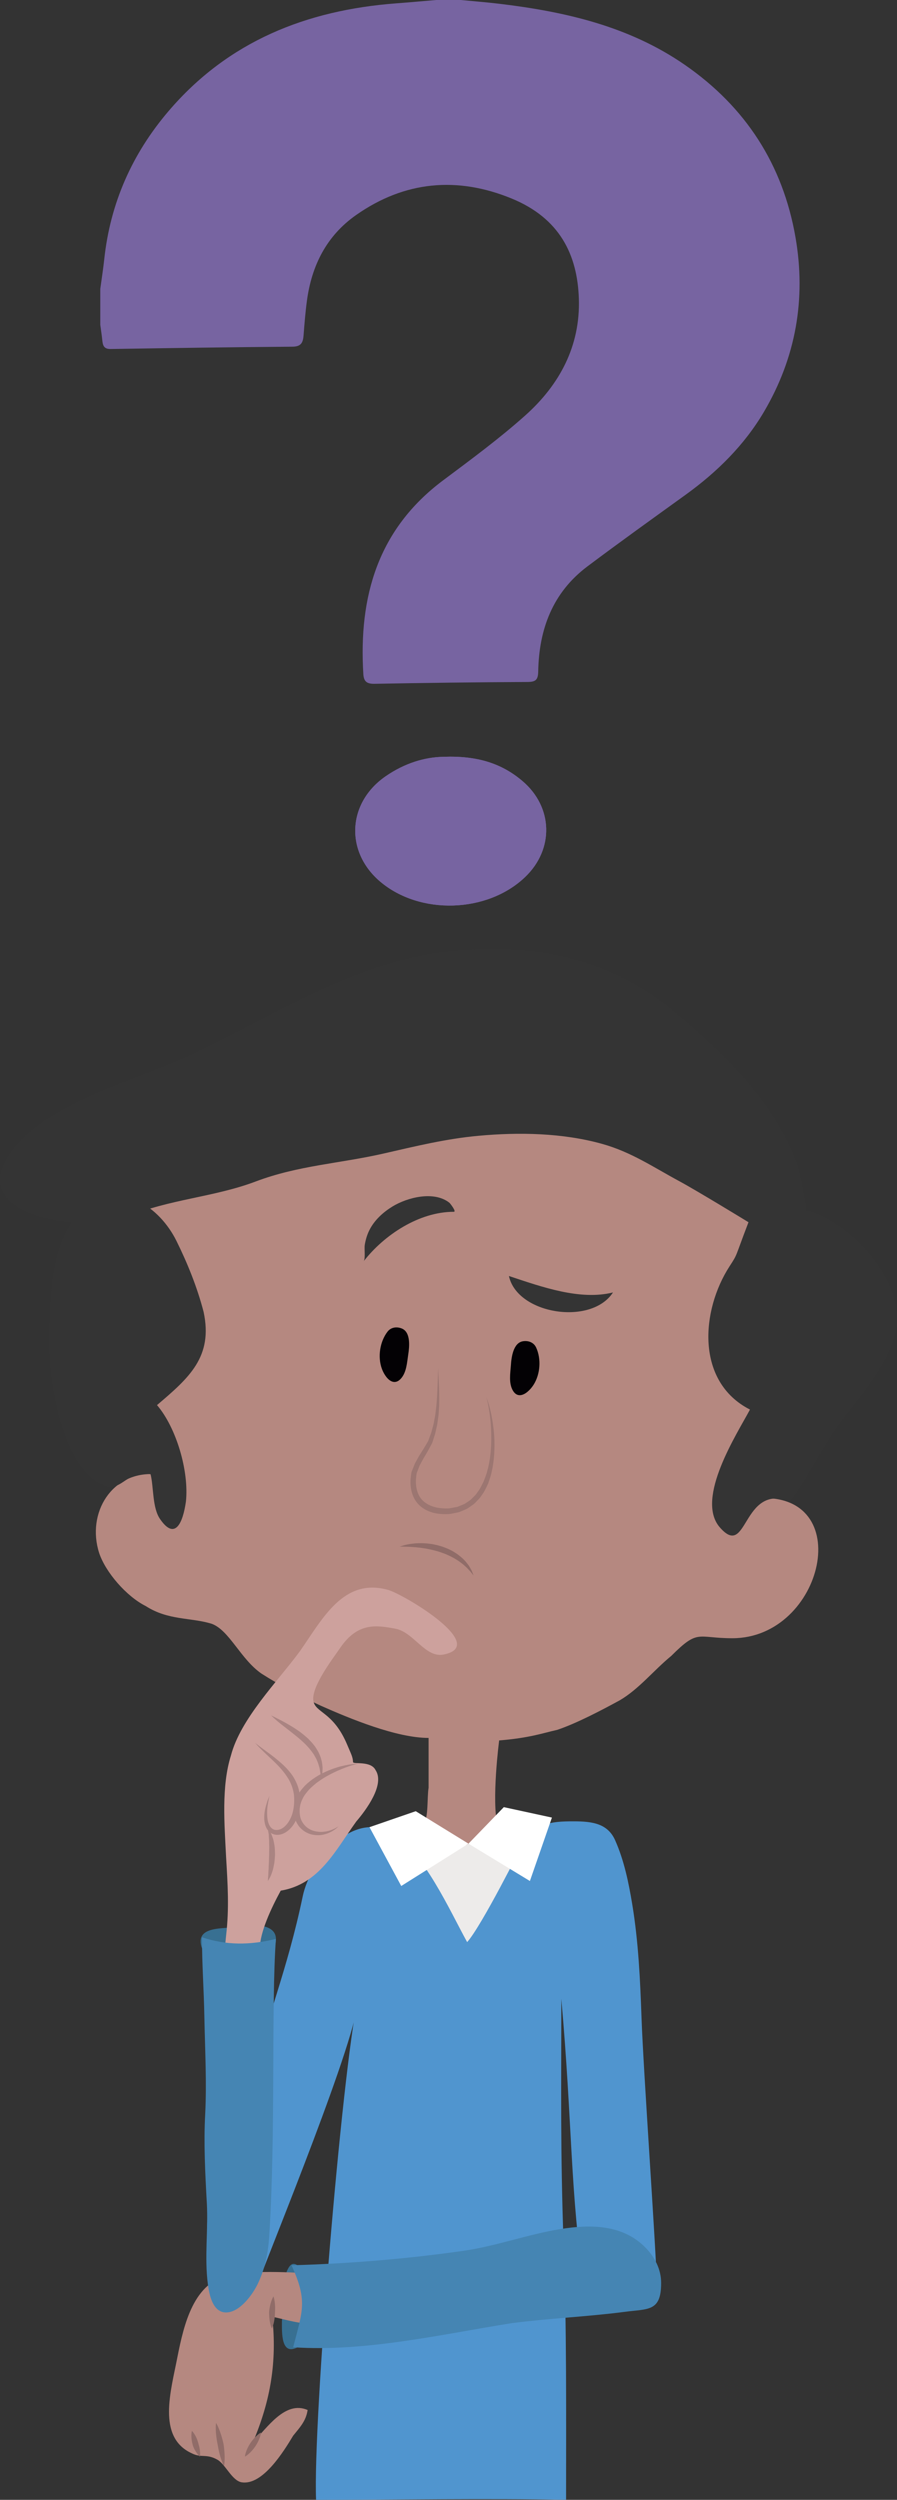 <?xml version="1.0" encoding="utf-8"?>
<!-- Generator: Adobe Illustrator 16.0.0, SVG Export Plug-In . SVG Version: 6.00 Build 0)  -->
<!DOCTYPE svg PUBLIC "-//W3C//DTD SVG 1.1//EN" "http://www.w3.org/Graphics/SVG/1.1/DTD/svg11.dtd">
<svg version="1.1" id="Capa_1" xmlns="http://www.w3.org/2000/svg" xmlns:xlink="http://www.w3.org/1999/xlink" x="0px" y="0px"
	 width="151.646px" height="422.398px" viewBox="0 0 151.646 422.398" enable-background="new 0 0 151.646 422.398"
	 xml:space="preserve">
<rect x="0" y="0" width="151.646" height="422.398" fill="#333333" stroke="none"/>
<g>
	<g>
		<g>
			<g>
				<path fill="#B58880" d="M132.839,226.207c0.061-1.014,0.108-2.026,0.145-3.037c0.312-9.025-1.836-19.769-7.552-27.044
					c-4.889-6.248-15.213-15.247-22.819-17.689c-18.746-6.251-41.566-3.772-58.953,4.106c-12.771,5.705-23.363,17.656-23.363,39.119
					c0,13.585,3.531,18.204,5.977,27.439c-7.336-0.542-11.683,6.521-9.51,13.312c1.087,3.261,4.618,7.336,7.879,8.966
					c3.805,2.445,7.605,1.901,11.139,2.988c2.987,1.088,4.889,5.979,8.422,8.423c2.99,1.9,6.518,3.803,10.051,5.433
					c4.892,2.174,12.77,5.435,18.203,5.435c0,2.715,0,5.704,0,8.422c-0.271,1.629,0,4.891-0.814,6.248
					c-1.358,1.902-1.358,1.088-3.804,1.631c-4.074,1.086-7.607-2.446-4.619,5.16c1.831,4.663,4.619,8.966,7.609,12.498
					c2.171,2.444,8.147,10.865,11.952,10.051c3.26-0.542,7.605-10.051,8.693-13.04c2.174-4.89,7.955-15.61,2.98-15.945
					c-4.9-0.331-9.23,4.535-10.317-0.084c-1.085-4.347,0.249-14.518,0.249-14.518c5.185-0.423,7.359-1.241,9.804-1.783
					c3.261-1.086,7.587-3.362,10.575-4.993c3.26-1.902,5.727-5.059,8.715-7.504c4.617-4.618,4.347-2.988,10.324-2.988
					c15.484,0,21.189-24.992,4.074-23.635c1.109-0.088,3.15-12.445,3.428-13.988C132.071,234.896,132.575,230.559,132.839,226.207z"
					/>
			</g>
			<polygon fill="#EDEBEA" points="82.431,309.814 88.017,314.172 79.296,328.964 69.598,315.837 74.888,310.741 78.808,311.772 			
				"/>
			<g>
				<path fill="#906C68" d="M80.062,266.217c0,0-0.143-0.176-0.393-0.484c-0.113-0.164-0.28-0.338-0.463-0.528
					c-0.176-0.198-0.386-0.407-0.636-0.62c-0.231-0.229-0.521-0.432-0.812-0.657c-0.293-0.223-0.635-0.415-0.973-0.627
					c-0.353-0.196-0.72-0.384-1.107-0.552c-0.376-0.189-0.79-0.316-1.192-0.463c-0.812-0.283-1.66-0.462-2.459-0.621
					c-0.404-0.044-0.793-0.136-1.168-0.164c-0.373-0.038-0.729-0.081-1.059-0.097c-0.66-0.05-1.219-0.062-1.611-0.063
					c-0.396-0.007-0.623-0.011-0.623-0.011s0.217-0.068,0.596-0.187c0.383-0.109,0.941-0.245,1.625-0.313
					c0.341-0.048,0.713-0.071,1.107-0.074c0.396-0.022,0.813,0.013,1.246,0.036c0.428,0.062,0.879,0.081,1.322,0.196
					c0.449,0.084,0.895,0.218,1.342,0.351c0.434,0.17,0.877,0.319,1.284,0.537c0.421,0.188,0.798,0.445,1.167,0.683
					c0.713,0.511,1.324,1.069,1.734,1.638c0.225,0.266,0.395,0.54,0.529,0.793c0.149,0.243,0.256,0.458,0.322,0.646
					C79.981,266.005,80.062,266.217,80.062,266.217z"/>
			</g>
			<g>
				<path fill="#9C7671" d="M82.235,236.062c0.222,0.664,0.451,1.324,0.607,2.013c0.186,0.681,0.295,1.375,0.424,2.067
					c0.098,0.696,0.21,1.395,0.254,2.099c0.079,0.703,0.067,1.41,0.08,2.118c-0.017,0.707-0.039,1.417-0.117,2.123
					c-0.08,0.707-0.169,1.414-0.342,2.111c-0.119,0.707-0.391,1.383-0.609,2.07c-0.314,0.655-0.596,1.33-1.049,1.919
					c-0.201,0.308-0.407,0.612-0.685,0.865c-0.267,0.257-0.496,0.558-0.799,0.774l-0.922,0.639c-0.319,0.192-0.68,0.307-1.02,0.461
					c-0.174,0.067-0.343,0.156-0.521,0.204l-0.545,0.111c-0.377,0.064-0.699,0.164-1.123,0.195
					c-0.671,0.041-1.474,0.006-2.196-0.123c-0.735-0.146-1.466-0.411-2.112-0.842c-0.646-0.426-1.205-1.019-1.555-1.716
					c-0.357-0.692-0.531-1.45-0.59-2.197c-0.065-0.751,0.036-1.485,0.151-2.206l0.005-0.028l0.005-0.013l0.569-1.429l0.729-1.31
					l0.781-1.24l0.732-1.229l-0.014,0.028l0.536-1.452l0.403-1.501l0.281-1.534l0.182-1.558c0.093-1.043,0.156-2.094,0.191-3.147
					l0.112-3.164l0.146,3.164c0.038,1.057,0.048,2.115,0.026,3.179l-0.109,1.594l-0.223,1.589l-0.352,1.572l-0.494,1.539
					l-0.004,0.011l-0.01,0.019c-0.467,0.889-0.944,1.751-1.453,2.568l-0.676,1.253l-0.495,1.294l0.01-0.04
					c-0.095,0.658-0.178,1.324-0.109,1.971c0.06,0.644,0.216,1.271,0.509,1.82c0.579,1.124,1.758,1.766,3.017,2.037
					c0.655,0.117,1.257,0.163,1.983,0.134c0.271-0.018,0.631-0.11,0.942-0.16l0.485-0.088c0.158-0.04,0.303-0.118,0.455-0.175
					c0.296-0.133,0.616-0.222,0.896-0.387l0.811-0.545c0.269-0.185,0.472-0.453,0.712-0.674c0.25-0.217,0.438-0.489,0.623-0.767
					c0.418-0.519,0.678-1.144,0.988-1.739c0.229-0.635,0.514-1.255,0.654-1.927c0.193-0.656,0.308-1.333,0.414-2.013
					c0.104-0.68,0.155-1.371,0.201-2.06c0.056-1.382,0.031-2.771-0.089-4.159c-0.08-0.688-0.143-1.387-0.278-2.068
					C82.555,237.428,82.399,236.743,82.235,236.062z"/>
			</g>
			<g>
				<path fill="#030104" d="M64.561,231.288c-0.745-2.035-0.329-4.591,0.94-6.259c0.566-0.746,1.51-0.91,2.404-0.561
					c1.574,0.617,1.312,3.117,1.108,4.423c-0.209,1.329-0.272,3.043-1.289,4.11c-0.854,0.898-1.752,0.511-2.423-0.354
					C64.985,232.237,64.741,231.777,64.561,231.288z"/>
			</g>
			<g>
				<path fill="#030104" d="M90.187,234.017c1.172-1.822,1.33-4.406,0.457-6.312c-0.389-0.853-1.273-1.22-2.222-1.075
					c-1.671,0.258-1.968,2.753-2.052,4.07c-0.091,1.344-0.404,3.029,0.355,4.293c0.637,1.066,1.597,0.883,2.44,0.187
					C89.564,234.849,89.904,234.454,90.187,234.017z"/>
			</g>
			<g>
				<path fill="#343434" d="M103.632,218.383c-5.555,1.388-12.037-0.929-17.594-2.778
					C87.427,222.088,99.948,224.049,103.632,218.383"/>
			</g>
			<g>
				<path fill="#343434" d="M76.724,204.756c-5.9,0-11.797,3.93-15.235,8.352c0.312-0.401,0.077-2.176,0.173-2.742
					c0.15-0.889,0.396-1.748,0.809-2.553c0.854-1.672,2.296-2.98,3.875-3.949c2.517-1.541,7.021-2.691,9.624-0.639
					C76.1,203.329,77.216,204.756,76.724,204.756z"/>
			</g>
			<g>
				<path fill="#343434" d="M8.339,223.564c0.303-6.221,0.645-15.192,6.008-19.441c6.08-4.818,12.65-0.156,15.475,5.538
					c1.901,3.839,3.516,7.853,4.598,12.001c1.631,7.607-2.443,11.14-7.877,15.758c3.26,3.803,5.434,11.141,4.89,16.301
					c-0.543,3.804-1.903,6.521-4.348,2.99c-1.358-1.901-1.085-5.435-1.63-7.609c-4.348-0.813-4.889,3.533-8.422,1.632
					C9.427,246.93,7.795,229.27,8.339,223.564z"/>
			</g>
			<g>
				<path fill="#343434" d="M134.396,195.793c-3.803-9.78-11.409-17.115-19.288-23.907c-11.683-10.323-26.081-13.04-41.294-10.866
					c-14.672,2.171-27.711,10.594-40.75,16.843c-9.511,4.618-24.996,8.15-31.246,16.844c-8.146,11.333,13.361,13.592,19.746,10.88
					c6.961-2.957,14.623-3.287,21.674-5.954c7.178-2.713,14.213-3.028,21.652-4.729c5.359-1.225,10.5-2.487,15.979-2.987
					c6.875-0.632,14.258-0.497,20.928,1.366c4.929,1.376,8.623,3.918,13.041,6.3c3.055,1.646,11.701,6.936,11.701,6.936
					c-2.374,6.178-1.768,5.237-3.199,7.445c-4.846,7.484-5.749,19.518,3.449,24.211c-2.173,4.075-9.238,14.942-5.16,19.832
					c4.89,5.706,3.67-7.407,11.953-4.347c3.26-4.346,5.432-9.235,8.693-13.583c3.26-4.347,8.15-9.78,9.237-15.486
					c1.358-8.421-7.88-18.201-15.214-20.103C136.298,204.487,135.481,197.968,134.396,195.793z"/>
			</g>
			<g>
				<path fill="#5095CF" d="M88.21,311.859c2.385-3.338,3.834-4.07,8.152-4.107c3.23-0.025,6.25,0.094,7.626,3.18
					c1.519,3.407,2.29,7.153,2.896,10.818c1.052,6.373,1.349,12.824,1.574,19.268c0.318,9.023,2.473,39.275,2.574,44.735
					c0.109,5.864-11.546,5.163-12.227,0.734c-2.443-15.867-2.008-27.484-3.91-48.763c0,15.484-0.164,25.751,0.379,41.237
					c0.545,13.854,0.426,29.853,0.426,43.437c-13.582-0.272-28.141,0-42.264,0c-0.542-13.312,4.347-71.907,7.062-84.674
					c0.271,5.704-14.716,42.138-16.889,48.114c-0.814,1.903-3.213,2.179-5.656,2.179c-3.261,0-2.947-9.353-2.947-11.798
					c0.271-6.521,5.494-16.651,7.019-22.824c3.187-12.894,6.522-20.38,9.163-33.013c1.283-6.132,8.497-14.5,15.016-10.698
					c5.436,3.26,9.782,13.041,12.77,18.475C81.419,325.442,88.21,311.859,88.21,311.859z"/>
			</g>
			<g>
				<path fill="none" d="M85.541,318.619"/>
			</g>
			<g>
				<path fill="none" d="M78.401,332.239"/>
			</g>
			<g>
				<path fill="none" d="M79.194,328.272"/>
			</g>
			<polygon fill="#FFFFFF" points="93.307,307.117 85.175,305.354 79.2,311.525 70.283,306.038 62.464,308.737 67.835,318.677 
				79.2,311.525 89.584,317.834 			"/>
		</g>
		<g>
			<g>
				<path fill="#387092" d="M50.228,396.658c1.014-0.792,1.555-5.096,1.551-7.205c-0.002-1.564,0.43-3.151-0.15-4.63
					c-0.611-1.551-1.893-3.226-2.82-1.674c-1.396,2.326-0.928,6.472-1.148,9.123C47.659,394.174,47.512,398.017,50.228,396.658z"/>
			</g>
			<g>
				<path fill="#B58880" d="M38.966,384.395c-6.249,1.086-7.879,8.421-8.968,13.855c-1.087,5.705-3.53,13.584,2.448,16.299
					c1.629,0.817,2.442,0,4.344,1.087c1.359,0.816,2.445,3.532,4.076,3.803c3.532,0.545,7.064-5.16,8.693-7.876
					c1.087-1.36,2.174-2.447,2.447-4.346c-3.807-1.633-6.795,2.985-9.238,5.431c2.987-7.063,4.076-13.581,3.259-21.188
					c2.718,0.542,7.337,2.172,9.237,0.271c1.188-1.188,1.275-3.087,0.839-4.618c-0.227-0.788-0.601-1.562-1.146-2.181
					c-0.77-0.869-1.491-0.925-2.554-0.893c-1.477,0.043-2.963-0.069-4.44-0.108C44.959,383.849,41.933,383.87,38.966,384.395z"/>
			</g>
			<g>
				<path fill="#906C68" d="M46.228,388.018c0,0,0.135,0.355,0.207,0.876c0.041,0.261,0.066,0.563,0.073,0.885
					c0.017,0.321-0.019,0.663-0.022,1c-0.01,0.668-0.1,1.33-0.232,1.832c-0.125,0.501-0.298,0.842-0.298,0.842
					s-0.164-0.34-0.276-0.859c-0.121-0.52-0.194-1.219-0.188-1.912c0.05-0.682,0.205-1.349,0.375-1.845
					C46.03,388.34,46.228,388.018,46.228,388.018z"/>
			</g>
			<g>
				<path fill="#906C68" d="M44.126,411.018c0,0-0.029,0.346-0.184,0.793c-0.148,0.45-0.418,1.006-0.754,1.518
					c-0.341,0.504-0.748,0.965-1.109,1.279c-0.355,0.318-0.67,0.486-0.67,0.486s0.025-0.341,0.18-0.787
					c0.148-0.45,0.42-1.008,0.76-1.522c0.344-0.508,0.753-0.972,1.113-1.285C43.816,411.182,44.126,411.018,44.126,411.018z"/>
			</g>
			<g>
				<path fill="#906C68" d="M37.877,416.723c0,0-0.237-0.436-0.464-1.108c-0.233-0.672-0.459-1.581-0.609-2.502
					c-0.19-0.903-0.302-1.821-0.322-2.527c-0.029-0.703,0.038-1.196,0.038-1.196s0.261,0.419,0.524,1.084
					c0.271,0.662,0.549,1.569,0.748,2.489c0.143,0.922,0.203,1.856,0.188,2.566C37.97,416.236,37.877,416.723,37.877,416.723z"/>
			</g>
			<g>
				<path fill="#906C68" d="M33.803,415.094c0,0-0.252-0.205-0.508-0.562c-0.255-0.362-0.554-0.841-0.715-1.41
					c-0.155-0.57-0.233-1.167-0.224-1.619c0-0.451,0.09-0.758,0.09-0.758s0.24,0.243,0.466,0.616
					c0.233,0.373,0.456,0.876,0.602,1.404c0.05,0.268,0.153,0.54,0.203,0.807c0.058,0.265,0.095,0.52,0.107,0.744
					C33.86,414.763,33.803,415.094,33.803,415.094z"/>
			</g>
			<g>
				<path fill="#4585B3" d="M78.357,380.319c-9.508,1.359-19.288,2.174-29.069,2.445c2.719,5.976,1.902,7.606,0.271,13.854
					c12.226,0.814,24.995-2.172,36.948-4.075c6.249-0.814,12.771-1.085,19.019-1.9c4.074-0.544,6.247,0,6.247-4.891
					c0-2.296-1.065-4.358-2.647-5.972c-3.855-3.928-9.29-3.953-14.377-3.136C89.216,377.536,83.909,379.526,78.357,380.319z"/>
			</g>
		</g>
		<g>
			<g>
				<path fill="#387092" d="M34.042,328.874c0.62,2.265,5.324,2.685,7.32,2.614c2.475-0.088,5.284-0.867,5.284-3.875
					c0-2.281-3.185-2.532-5.256-2.121C38.675,326.035,33.003,325.067,34.042,328.874z"/>
			</g>
			<g>
				<path fill="#CDA19D" d="M44.202,334.677c-7.064,1.632-6.521-2.172-5.979-7.605c0.544-4.618,0.271-8.693,0-13.312
					c-0.27-5.434-0.814-11.953,0.816-17.116c1.629-6.248,7.878-12.496,11.68-17.659c3.803-5.433,7.336-12.497,14.945-10.323
					c2.715,0.815,16.842,9.237,9.508,10.868c-3.261,0.814-5.162-3.804-8.422-4.347c-2.99-0.546-6.248-1.145-9.238,3.261
					c-1.191,1.754-4.818,6.415-4.547,8.862c0.273,2.171,3.34,1.814,5.727,7.49c0.707,1.679,0.949,2.059,0.993,2.936
					c0.024,0.44,2.989-0.271,3.805,1.358c1.63,2.445-1.632,6.792-3.262,8.693c-3.53,4.89-6.247,10.596-12.768,11.681l0,0l0,0
					c-1.629,2.99-3.532,7.065-3.532,9.781L44.202,334.677z"/>
			</g>
			<g>
				<path fill="#AA8482" d="M43.115,294.471c0,0,0.323,0.272,0.907,0.711c0.571,0.456,1.445,1.033,2.435,1.821
					c0.974,0.799,2.153,1.754,3.067,3.141c0.441,0.695,0.819,1.488,1.016,2.352c0.043,0.229,0.09,0.406,0.126,0.681l0.048,0.622
					c0.016,0.441,0.013,0.898-0.027,1.335c-0.092,0.88-0.309,1.764-0.715,2.562c-0.393,0.802-0.994,1.512-1.771,1.969
					c-0.394,0.217-0.839,0.372-1.303,0.369c-0.461,0.005-0.926-0.156-1.267-0.433c-0.702-0.568-0.866-1.376-0.944-2.019
					c-0.105-1.332,0.248-2.364,0.457-3.064c0.102-0.355,0.232-0.618,0.301-0.803c0.074-0.182,0.113-0.279,0.113-0.279
					s-0.096,0.411-0.225,1.129c-0.133,0.709-0.271,1.769-0.089,2.94c0.108,0.564,0.337,1.202,0.821,1.51
					c0.467,0.322,1.117,0.241,1.686-0.108c0.572-0.362,1.027-0.963,1.354-1.639c0.335-0.676,0.515-1.449,0.586-2.231
					c0.042-0.397,0.048-0.778,0.042-1.171l-0.039-0.622l-0.096-0.539c-0.166-0.745-0.443-1.456-0.82-2.099
					c-0.768-1.279-1.782-2.326-2.688-3.178c-0.917-0.847-1.675-1.581-2.196-2.102c-0.264-0.259-0.451-0.479-0.58-0.628
					S43.115,294.471,43.115,294.471z"/>
			</g>
			<g>
				<path fill="#AA8482" d="M45.288,309.018c0,0,0.09,0.114,0.234,0.32c0.068,0.105,0.152,0.231,0.249,0.377
					c0.097,0.144,0.155,0.342,0.235,0.549c0.074,0.209,0.173,0.445,0.23,0.693c0.049,0.243,0.106,0.502,0.146,0.772
					c0.11,0.54,0.09,1.117,0.115,1.696c-0.051,0.575-0.056,1.153-0.183,1.684c-0.088,0.532-0.222,1.022-0.381,1.43
					c-0.128,0.412-0.316,0.735-0.44,0.956c-0.126,0.22-0.206,0.339-0.206,0.339s0.001-0.15,0.017-0.4
					c0.011-0.122,0.023-0.271,0.038-0.442c0.025-0.165,0.01-0.365,0.029-0.571c0.01-0.209,0.021-0.433,0.045-0.666
					c0.004-0.238,0.004-0.489,0.023-0.745c0.039-0.512,0.029-1.062,0.059-1.606c0.002-0.272,0.004-0.545,0.007-0.812
					c0.002-0.27,0.022-0.534,0.002-0.787c-0.015-0.253-0.008-0.502-0.007-0.738c-0.016-0.227-0.029-0.441-0.042-0.639
					c-0.022-0.2,0.001-0.394-0.04-0.565c-0.03-0.173-0.057-0.322-0.08-0.446C45.302,309.164,45.288,309.018,45.288,309.018z"/>
			</g>
			<g>
				<path fill="#AA8482" d="M57.241,308.596c0,0-0.069,0.062-0.199,0.178c-0.136,0.111-0.307,0.301-0.597,0.468
					c-0.274,0.192-0.634,0.377-1.069,0.548c-0.439,0.152-0.963,0.31-1.557,0.299c-0.586,0.008-1.252-0.072-1.881-0.388
					c-0.631-0.298-1.236-0.795-1.637-1.469c-0.415-0.665-0.613-1.476-0.605-2.268l-0.002-0.299l-0.001-0.075l0.012-0.108l0.02-0.136
					l0.077-0.547c0.109-0.379,0.213-0.839,0.402-1.181c0.326-0.748,0.857-1.35,1.371-1.921c0.549-0.535,1.141-1.001,1.746-1.383
					c0.597-0.4,1.215-0.709,1.809-0.976c0.59-0.273,1.166-0.484,1.705-0.651c0.533-0.184,1.039-0.295,1.484-0.391
					c0.447-0.096,0.838-0.161,1.162-0.203c0.321-0.058,0.582-0.055,0.755-0.072c0.173-0.012,0.267-0.019,0.267-0.019
					s-0.362,0.093-0.979,0.28c-0.31,0.09-0.682,0.212-1.101,0.371c-0.417,0.161-0.887,0.344-1.385,0.57
					c-0.5,0.22-1.031,0.483-1.576,0.782c-0.545,0.298-1.103,0.643-1.645,1.035c-0.555,0.379-1.056,0.85-1.55,1.328
					c-0.445,0.515-0.903,1.05-1.159,1.673c-0.172,0.305-0.224,0.584-0.336,0.901l-0.086,0.545l-0.021,0.136
					c0,0.004-0.013,0.085-0.004,0.026v0.062v0.248c-0.012,0.657,0.098,1.304,0.402,1.832c0.291,0.53,0.72,0.96,1.215,1.245
					c0.494,0.295,1.047,0.426,1.561,0.478c0.52,0.061,1.006-0.007,1.434-0.083c0.424-0.096,0.792-0.219,1.074-0.358
					c0.293-0.119,0.513-0.261,0.663-0.346C57.161,308.643,57.241,308.596,57.241,308.596z"/>
			</g>
			<g>
				<path fill="#AA8482" d="M54.253,300.718c0,0-0.018-0.231-0.049-0.636c-0.01-0.201-0.02-0.45-0.077-0.715
					c-0.059-0.269-0.071-0.564-0.185-0.881c-0.088-0.318-0.188-0.657-0.348-0.995c-0.123-0.352-0.354-0.677-0.537-1.033
					c-0.451-0.673-1.007-1.341-1.646-1.948c-0.637-0.611-1.337-1.169-1.997-1.698c-0.676-0.525-1.305-1.017-1.845-1.437
					c-1.086-0.854-1.738-1.523-1.738-1.523s0.843,0.392,2.056,1.044c0.608,0.323,1.309,0.727,2.039,1.2
					c0.357,0.251,0.744,0.486,1.101,0.783c0.369,0.276,0.72,0.597,1.075,0.909c0.328,0.349,0.669,0.682,0.952,1.065
					c0.312,0.356,0.528,0.783,0.765,1.168c0.189,0.416,0.385,0.811,0.476,1.222c0.136,0.396,0.179,0.787,0.212,1.146
					c0.062,0.352,0.007,0.694,0,0.981c0,0.293-0.061,0.528-0.105,0.727C54.308,300.492,54.253,300.718,54.253,300.718z"/>
			</g>
			<g>
				<path fill="#4585B3" d="M46.646,327.613c-0.814,11.139,0,33.029-1.146,50.424c-0.178,2.683-0.722,5.34-1.891,7.802
					c-0.87,1.835-2.998,4.8-5.285,4.894c-2.385,0.097-2.957-3.058-3.186-4.81c-0.584-4.504,0.068-9.042-0.164-13.558
					c-0.004-0.064-0.008-0.131-0.012-0.197c-0.271-4.891-0.543-10.051-0.271-14.942c0.271-5.433-0.027-10.597-0.146-16.693
					c-0.082-4.381-0.396-8.571-0.396-13.189C38.224,328.7,42.222,328.706,46.646,327.613"/>
			</g>
		</g>
	</g>
	<g id="_x35_GdfFM.tif_41_">
		<g>
			<g>
				<path fill="#7764A1" d="M74.987,127.878c-3.201,0.047-6.594,1.086-9.781,3.284c-6.465,4.457-6.913,12.705-0.965,17.776
					c6.711,5.723,18.146,5.374,24.539-0.747c4.911-4.701,4.73-11.804-0.443-16.209C84.779,128.955,80.617,127.67,74.987,127.878z"/>
				<path fill-rule="evenodd" clip-rule="evenodd" fill="#7764A1" d="M77.897,0c2.193,0.213,4.393,0.381,6.58,0.645
					c11.115,1.336,21.88,3.807,31.278,10.299c10.281,7.104,16.6,16.848,18.734,29.176c1.807,10.433,0.04,20.326-5.325,29.447
					c-3.323,5.649-7.938,10.197-13.254,14.034c-5.553,4.007-11.123,7.992-16.599,12.103c-5.892,4.422-8.196,10.635-8.321,17.771
					c-0.025,1.454-0.482,1.752-1.832,1.76c-8.607,0.043-17.215,0.145-25.82,0.307c-1.289,0.024-1.83-0.352-1.91-1.62
					c-0.812-13.109,2.447-24.504,13.49-32.762c4.715-3.527,9.479-7.034,13.865-10.947c5.82-5.19,9.342-11.749,9.079-19.749
					c-0.245-7.449-3.247-13.582-11.343-16.911c-9.172-3.771-18.096-2.992-26.326,2.789c-4.991,3.505-7.508,8.534-8.305,14.482
					c-0.261,1.938-0.418,3.892-0.566,5.843c-0.092,1.199-0.402,1.901-1.863,1.913c-10.254,0.079-20.508,0.228-30.762,0.392
					c-1.127,0.018-1.318-0.599-1.402-1.473c-0.088-0.875-0.226-1.745-0.341-2.617c0-2.021,0-4.041,0-6.062
					c0.226-1.67,0.491-3.335,0.67-5.009c1.014-9.476,4.706-17.809,10.862-25.023C38.569,6.967,51.804,1.716,66.964,0.567
					C69.228,0.396,71.487,0.19,73.749,0C75.132,0,76.515,0,77.897,0z"/>
				<path fill-rule="evenodd" clip-rule="evenodd" fill="#7764A1" d="M74.987,127.878c5.63-0.208,9.792,1.077,13.35,4.104
					c5.174,4.405,5.354,11.508,0.443,16.209c-6.394,6.121-17.828,6.47-24.539,0.747c-5.948-5.071-5.5-13.319,0.965-17.776
					C68.394,128.964,71.786,127.925,74.987,127.878z"/>
			</g>
		</g>
	</g>
</g>
</svg>

